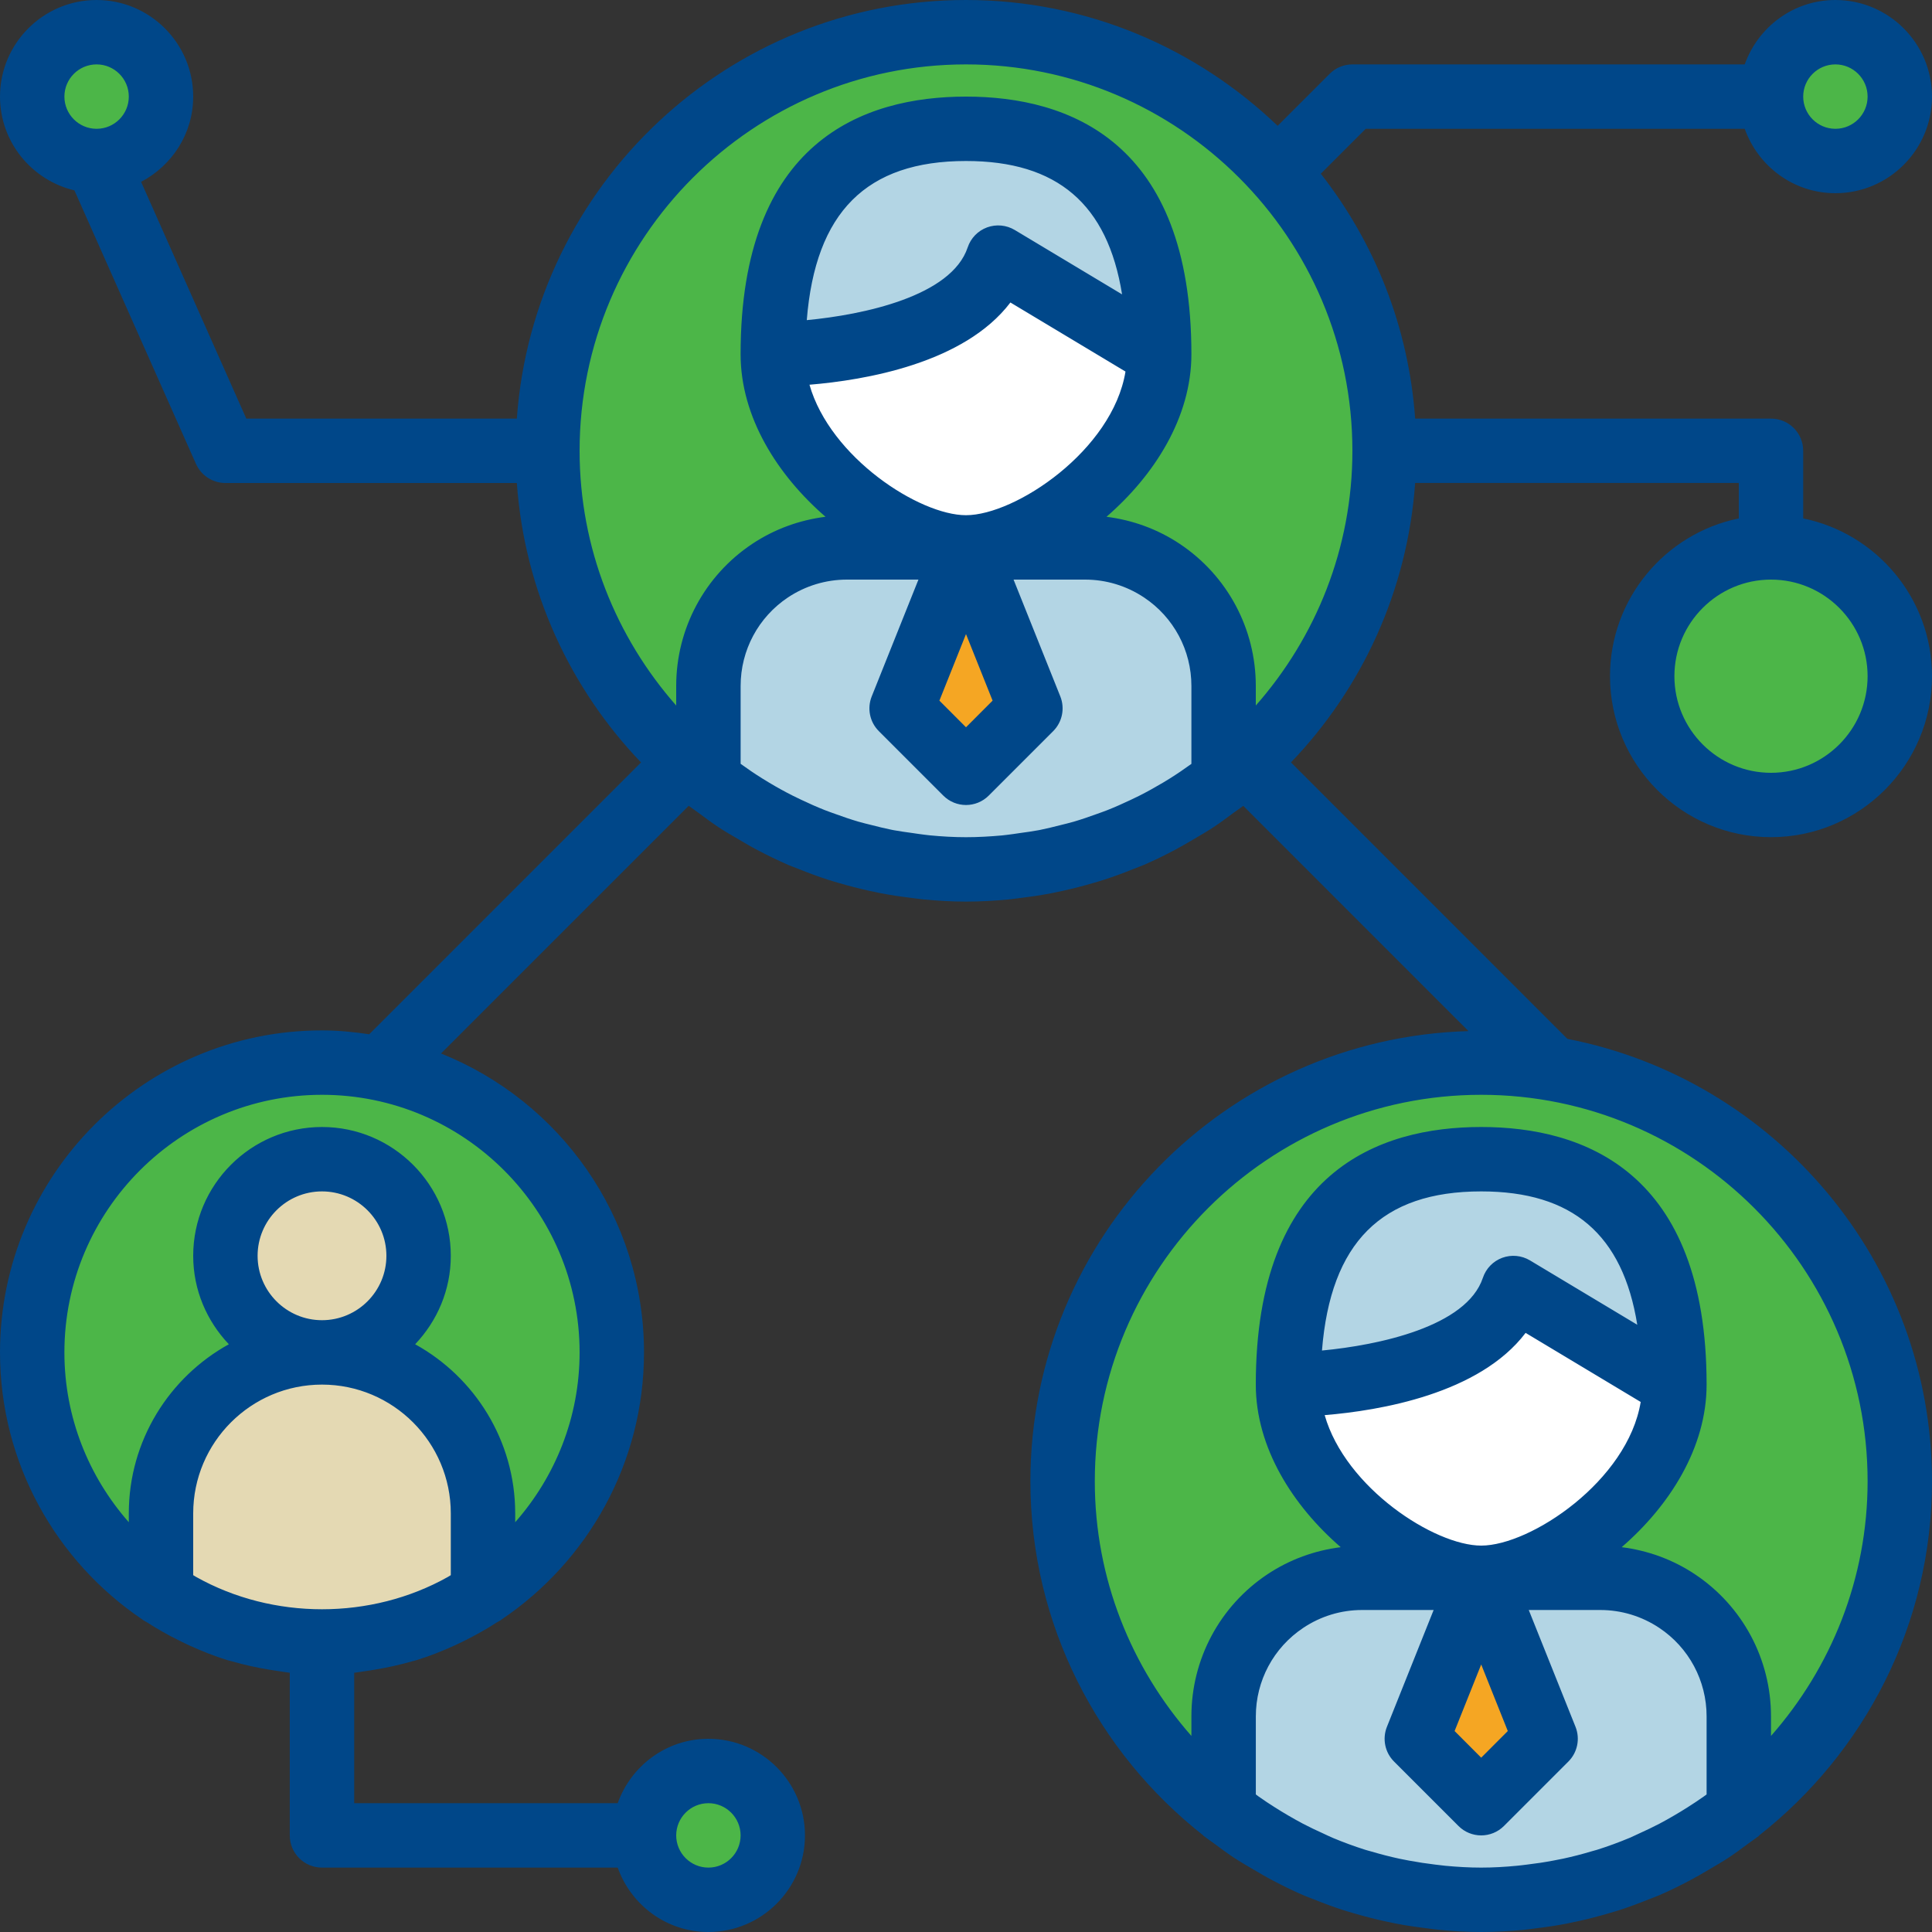 <svg xmlns="http://www.w3.org/2000/svg" width="60" height="60" viewBox="0 0 60 60">
  <rect x="0" y="0" width="60" height="60" fill="#333333" stroke="none"/>
  <g fill="none">
    <g transform="translate(16.552 1.034)">
      <path fill="#D45B5B" d="M8.156 25.264C8.249 25.344 8.344 25.415 8.437 25.491 8.42 25.477 8.404 25.461 8.387 25.447 8.311 25.386 8.232 25.331 8.156 25.264zM5.268 23.634C5.239 23.611 5.209 23.59 5.182 23.567 5.212 23.59 5.239 23.613 5.268 23.634zM6.355 24.364C6.274 24.314 6.193 24.266 6.114 24.215 6.193 24.266 6.274 24.314 6.355 24.364zM19.883 24.215C19.802 24.266 19.721 24.314 19.642 24.364 19.721 24.314 19.802 24.266 19.883 24.215zM20.727 23.568C20.698 23.591 20.671 23.612 20.642 23.635 20.671 23.612 20.698 23.589 20.727 23.568zM7.384 25.008C7.291 24.933 7.197 24.859 7.103 24.782 7.197 24.862 7.292 24.933 7.384 25.008zM18.833 24.782C18.741 24.862 18.646 24.933 18.552 25.008 18.646 24.933 18.741 24.862 18.833 24.782zM14.106 26.153C14.178 26.147 14.252 26.142 14.324 26.133 14.288 26.137 14.25 26.135 14.214 26.14 14.178 26.142 14.142 26.151 14.106 26.153zM16.364 25.803C16.457 25.755 16.552 25.709 16.645 25.656 16.587 25.688 16.526 25.711 16.468 25.743 16.433 25.762 16.399 25.784 16.364 25.803zM17.441 25.491C17.535 25.415 17.63 25.344 17.722 25.264 17.646 25.331 17.567 25.386 17.49 25.447 17.475 25.463 17.458 25.479 17.441 25.491zM15.251 26.023C15.345 25.998 15.438 25.977 15.532 25.949 15.481 25.963 15.428 25.97 15.378 25.984 15.335 25.995 15.294 26.011 15.251 26.023zM11.66 26.133C11.732 26.14 11.806 26.147 11.878 26.153 11.842 26.151 11.806 26.142 11.77 26.14 11.734 26.135 11.696 26.137 11.66 26.133zM9.268 25.656C9.361 25.709 9.455 25.755 9.549 25.803 9.514 25.784 9.48 25.762 9.444 25.743 9.385 25.711 9.326 25.691 9.268 25.656zM10.436 25.949C10.529 25.977 10.623 25.998 10.717 26.023 10.674 26.011 10.633 25.995 10.59 25.984 10.539 25.97 10.487 25.963 10.436 25.949zM14.589 26.201C14.811 26.135 15.033 26.073 15.251 25.982 15.08 26.055 14.904 26.096 14.729 26.153 14.683 26.167 14.637 26.188 14.589 26.201zM9.413 25.695C9.442 25.713 9.469 25.736 9.498 25.754 9.581 25.807 9.666 25.843 9.75 25.894 9.638 25.827 9.524 25.768 9.413 25.695zM14.73 26.175C14.905 26.118 15.08 26.077 15.252 26.003 15.279 25.992 15.304 25.976 15.331 25.965 15.132 26.049 14.93 26.111 14.73 26.175z"/>
      <path fill="#D45B5B" d="M10.611 25.982C10.829 26.073 11.051 26.137 11.273 26.201 11.226 26.188 11.179 26.167 11.133 26.151 10.959 26.096 10.782 26.053 10.611 25.982zM16.112 25.894C16.196 25.846 16.281 25.807 16.364 25.754 16.393 25.736 16.42 25.713 16.449 25.695 16.338 25.768 16.224 25.827 16.112 25.894zM12.931 26.278C13.328 26.278 13.719 26.23 14.106 26.15 14.122 26.147 14.138 26.138 14.154 26.136 13.751 26.223 13.344 26.278 12.931 26.278zM15.868 26.005C16.034 25.915 16.2 25.826 16.364 25.721 16.281 25.773 16.196 25.81 16.112 25.86 16.031 25.908 15.951 25.961 15.868 26.005zM9.498 25.721C9.661 25.826 9.828 25.915 9.994 26.005 9.912 25.961 9.832 25.908 9.75 25.86 9.666 25.812 9.581 25.773 9.498 25.721zM17.377 25.439C17.425 25.42 17.474 25.407 17.521 25.388 17.557 25.375 17.591 25.359 17.627 25.345 17.544 25.379 17.461 25.409 17.377 25.439zM7.804 25.176C7.708 25.117 7.617 25.046 7.523 24.986 7.617 25.048 7.708 25.117 7.804 25.176zM17.052 25.65C17.183 25.559 17.313 25.463 17.441 25.364 17.42 25.38 17.398 25.392 17.377 25.408 17.269 25.489 17.161 25.576 17.052 25.65zM11.756 26.15C12.143 26.23 12.534 26.278 12.931 26.278 12.518 26.278 12.111 26.223 11.709 26.136 11.724 26.138 11.74 26.147 11.756 26.15zM18.449 24.986C18.355 25.048 18.262 25.117 18.168 25.176 18.262 25.117 18.353 25.048 18.449 24.986zM10.532 25.965C10.559 25.976 10.585 25.992 10.611 26.003 10.782 26.077 10.959 26.118 11.133 26.175 10.932 26.111 10.73 26.049 10.532 25.965zM8.421 25.364C8.55 25.463 8.68 25.559 8.81 25.65 8.701 25.576 8.593 25.489 8.485 25.408 8.464 25.394 8.442 25.38 8.421 25.364z"/>
      <path fill="#D45B5B" d="M14.106 26.142C13.719 26.222 13.328 26.27 12.931 26.27 13.328 26.27 13.719 26.222 14.106 26.142zM8.374 25.346C8.41 25.36 8.444 25.376 8.48 25.389 8.527 25.408 8.577 25.421 8.624 25.44 8.541 25.408 8.458 25.378 8.374 25.346zM12.931 26.27C12.534 26.27 12.143 26.222 11.756 26.142 12.143 26.222 12.534 26.27 12.931 26.27zM7.99 25.19C8.046 25.232 8.099 25.284 8.156 25.327 8.227 25.381 8.302 25.426 8.374 25.476 8.245 25.385 8.118 25.288 7.99 25.19zM17.488 25.477C17.56 25.427 17.634 25.38 17.707 25.328 17.762 25.285 17.816 25.233 17.872 25.191 17.744 25.287 17.617 25.384 17.488 25.477zM17.707 25.356C17.862 25.264 18.016 25.171 18.167 25.07 18.071 25.134 17.969 25.185 17.871 25.246 17.816 25.282 17.762 25.323 17.707 25.356zM11.374 26.092C11.47 26.119 11.563 26.162 11.66 26.185 11.676 26.19 11.693 26.188 11.709 26.192 11.596 26.167 11.486 26.124 11.374 26.092zM7.695 25.07C7.847 25.171 8.001 25.264 8.156 25.356 8.1 25.322 8.046 25.28 7.99 25.246 7.893 25.185 7.791 25.135 7.695 25.07zM4.973 23.41L4.973 23.395C4.748 23.216 4.522 23.036 4.308 22.842 4.589 23.097 4.88 23.339 5.181 23.568 5.161 23.553 5.145 23.536 5.125 23.521 5.076 23.483 5.022 23.449 4.973 23.41zM16.594 25.793C16.749 25.704 16.9 25.606 17.052 25.507 16.972 25.559 16.89 25.602 16.809 25.652 16.737 25.697 16.667 25.753 16.594 25.793zM8.81 25.507C8.962 25.606 9.113 25.706 9.268 25.793 9.195 25.751 9.125 25.697 9.054 25.652 8.972 25.602 8.89 25.559 8.81 25.507z"/>
      <path fill="#4CB648" d="M12.931,0 C5.789,0 0,5.864 0,13.099 C0,16.972 1.67,20.443 4.308,22.842 C4.522,23.036 4.748,23.216 4.973,23.395 L4.973,20.458 C4.973,19.008 5.689,17.655 6.879,16.851 C7.583,16.375 8.408,16.122 9.254,16.122 L12.931,16.122 C10.821,16.122 6.963,13.416 6.963,10.076 C6.963,6.737 7.958,3.023 12.931,3.023 C17.905,3.023 18.899,6.737 18.899,10.076 C18.899,13.416 15.041,16.122 12.931,16.122 L16.608,16.122 C17.453,16.122 18.28,16.375 18.983,16.851 C20.173,17.655 20.889,19.008 20.889,20.458 L20.889,23.395 C21.114,23.216 21.34,23.036 21.554,22.842 C24.192,20.443 25.862,16.972 25.862,13.099 C25.862,9.739 24.602,6.684 22.549,4.364 C20.18,1.692 16.755,0 12.931,0 Z"/>
      <path fill="#D45B5B" d="M20.889 23.394L20.889 23.409C20.84 23.449 20.786 23.482 20.736 23.52 20.717 23.535 20.7 23.552 20.68 23.567 20.982 23.338 21.273 23.096 21.553 22.841 21.34 23.035 21.114 23.215 20.889 23.394zM20.463 23.806C20.523 23.746 20.588 23.693 20.647 23.629 20.66 23.615 20.673 23.602 20.686 23.588 20.706 23.566 20.724 23.542 20.744 23.52 20.652 23.619 20.557 23.711 20.463 23.806zM19.835 24.155C19.805 24.174 19.779 24.196 19.749 24.215 20.056 24.022 20.352 23.815 20.642 23.598 20.584 23.641 20.522 23.678 20.463 23.722 20.257 23.871 20.05 24.017 19.835 24.155zM16.449 25.837C16.497 25.805 16.547 25.784 16.594 25.75 16.667 25.699 16.737 25.635 16.808 25.583 16.69 25.67 16.571 25.757 16.449 25.837zM18.34 25.118C18.435 25.043 18.528 24.96 18.621 24.882 18.591 24.908 18.558 24.93 18.528 24.956 18.464 25.006 18.403 25.065 18.34 25.118z"/>
      <path fill="#D45B5B" d="M18.481 24.998C18.504 24.982 18.529 24.97 18.552 24.952 18.621 24.905 18.689 24.859 18.758 24.811 18.8 24.781 18.839 24.744 18.88 24.712 18.749 24.811 18.616 24.907 18.481 24.998zM19.487 24.441C19.538 24.401 19.592 24.365 19.641 24.324 19.677 24.294 19.713 24.266 19.748 24.236 19.778 24.21 19.805 24.181 19.834 24.155 19.721 24.253 19.604 24.347 19.487 24.441z"/>
      <path fill="#D45B5B" d="M18.88 24.712C18.839 24.734 18.8 24.759 18.758 24.782 19.06 24.626 19.354 24.458 19.641 24.281 19.592 24.312 19.538 24.338 19.487 24.368 19.288 24.487 19.086 24.603 18.88 24.712zM15.426 26.081C15.575 26.015 15.721 25.926 15.868 25.846 15.81 25.878 15.75 25.905 15.691 25.935 15.602 25.978 15.515 26.04 15.426 26.081zM14.202 26.202C14.333 26.172 14.46 26.117 14.589 26.078 14.555 26.088 14.522 26.099 14.488 26.108 14.392 26.136 14.299 26.181 14.202 26.202zM9.053 25.583C9.125 25.635 9.194 25.702 9.267 25.75 9.314 25.782 9.364 25.805 9.412 25.837 9.291 25.757 9.172 25.67 9.053 25.583zM14.154 26.192C14.169 26.188 14.186 26.19 14.202 26.185 14.299 26.162 14.391 26.119 14.488 26.092 14.376 26.124 14.266 26.167 14.154 26.192zM7.309 24.881C7.402 24.959 7.496 25.042 7.59 25.117 7.527 25.067 7.465 25.007 7.402 24.955 7.372 24.929 7.341 24.909 7.309 24.881zM9.994 25.846C10.141 25.926 10.287 26.013 10.436 26.081 10.347 26.04 10.26 25.981 10.171 25.935 10.112 25.905 10.052 25.878 9.994 25.846zM6.982 24.712C7.024 24.744 7.062 24.779 7.104 24.811 7.172 24.861 7.241 24.905 7.31 24.952 7.333 24.968 7.358 24.982 7.381 24.998 7.246 24.907 7.113 24.811 6.982 24.712z"/>
      <path fill="#D45B5B" d="M6.375 24.368C6.324 24.338 6.271 24.312 6.221 24.281 6.508 24.458 6.802 24.626 7.104 24.782 7.062 24.76 7.024 24.734 6.982 24.712 6.776 24.603 6.574 24.487 6.375 24.368zM11.273 26.078C11.402 26.117 11.53 26.172 11.66 26.202 11.563 26.179 11.471 26.136 11.374 26.108 11.341 26.099 11.307 26.09 11.273 26.078zM10.171 25.885C10.26 25.931 10.347 25.99 10.436 26.031 10.468 26.045 10.501 26.052 10.532 26.066 10.41 26.013 10.291 25.944 10.171 25.885zM5.399 23.721C5.341 23.678 5.278 23.641 5.22 23.597 5.51 23.815 5.806 24.021 6.113 24.214 6.084 24.195 6.056 24.173 6.027 24.154 5.812 24.017 5.605 23.871 5.399 23.721zM5.126 23.521C5.146 23.543 5.163 23.567 5.184 23.589 5.197 23.603 5.209 23.616 5.223 23.63 5.282 23.692 5.346 23.745 5.407 23.807 5.313 23.711 5.218 23.619 5.126 23.521zM15.33 26.066C15.362 26.052 15.395 26.047 15.426 26.031 15.515 25.99 15.602 25.931 15.691 25.885 15.571 25.944 15.452 26.013 15.33 26.066z"/>
      <path fill="#D45B5B" d="M6.027 24.155C6.057 24.181 6.084 24.21 6.113 24.236 6.149 24.266 6.185 24.294 6.22 24.324 6.27 24.365 6.323 24.401 6.374 24.441 6.258 24.347 6.141 24.253 6.027 24.155zM21.018 23.429L21.018 23.395C20.922 23.488 20.834 23.59 20.736 23.681 20.828 23.593 20.927 23.515 21.018 23.429zM11.132 26.057C11.186 26.073 11.24 26.092 11.295 26.108 11.334 26.117 11.373 26.128 11.413 26.137 11.319 26.114 11.226 26.082 11.132 26.057zM9.75 25.782C9.832 25.83 9.911 25.883 9.994 25.926 10.052 25.958 10.112 25.986 10.171 26.016 10.03 25.945 9.889 25.865 9.75 25.782zM20.463 23.721C20.258 23.871 20.049 24.017 19.835 24.155 20.05 24.017 20.257 23.871 20.463 23.721zM8.485 25.386C8.593 25.445 8.701 25.508 8.81 25.562 8.89 25.602 8.972 25.634 9.053 25.672 8.862 25.583 8.672 25.489 8.485 25.386zM14.488 26.136C14.527 26.127 14.566 26.116 14.606 26.107 14.66 26.093 14.714 26.072 14.769 26.056 14.675 26.084 14.583 26.116 14.488 26.136zM6.375 24.368C6.574 24.488 6.776 24.603 6.982 24.712 6.776 24.603 6.574 24.488 6.375 24.368zM15.691 26.016C15.75 25.986 15.81 25.958 15.868 25.926 15.95 25.883 16.031 25.83 16.112 25.782 15.973 25.865 15.833 25.945 15.691 26.016zM19.487 24.368C19.288 24.488 19.086 24.603 18.88 24.712 19.086 24.603 19.288 24.487 19.487 24.368z"/>
    </g>
    <path fill="#B3D5E4" d="M31.001,26.787 C31.081,26.777 31.158,26.763 31.237,26.751 C31.433,26.722 31.629,26.694 31.822,26.656 C31.94,26.632 32.056,26.602 32.174,26.574 C32.311,26.542 32.448,26.506 32.584,26.468 C32.694,26.438 32.804,26.41 32.913,26.378 C33.031,26.342 33.147,26.303 33.264,26.263 C33.45,26.2 33.635,26.134 33.818,26.062 C33.854,26.047 33.889,26.034 33.925,26.019 C34.051,25.969 34.176,25.915 34.299,25.86 C34.5,25.771 34.698,25.677 34.894,25.577 C35.025,25.509 35.155,25.441 35.283,25.37 C35.484,25.258 35.681,25.139 35.875,25.017 C35.988,24.944 36.103,24.873 36.214,24.798 C36.423,24.656 36.626,24.506 36.826,24.352 C36.915,24.283 37.006,24.217 37.093,24.147 C37.144,24.106 37.191,24.059 37.241,24.017 L37.241,21.001 C37.241,19.512 36.544,18.123 35.383,17.298 C34.698,16.811 33.893,16.552 33.069,16.552 L29.483,16.552 L31.423,21.724 L29.483,23.793 L27.543,21.724 L29.483,16.552 L25.898,16.552 C25.074,16.552 24.268,16.811 23.582,17.3 C22.421,18.125 21.724,19.514 21.724,21.003 L21.724,24.019 C21.775,24.061 21.821,24.108 21.873,24.149 C21.96,24.219 22.05,24.286 22.139,24.354 C22.339,24.508 22.543,24.658 22.751,24.8 C22.863,24.875 22.977,24.947 23.091,25.019 C23.285,25.142 23.482,25.26 23.682,25.372 C23.81,25.443 23.94,25.511 24.071,25.579 C24.267,25.679 24.465,25.773 24.667,25.862 C24.791,25.917 24.915,25.971 25.04,26.021 C25.076,26.036 25.112,26.049 25.148,26.064 C25.33,26.136 25.515,26.202 25.702,26.266 C25.818,26.305 25.934,26.344 26.053,26.38 C26.161,26.413 26.272,26.44 26.382,26.47 C26.517,26.508 26.654,26.543 26.792,26.576 C26.909,26.604 27.026,26.634 27.144,26.658 C27.337,26.696 27.533,26.724 27.729,26.753 C27.807,26.764 27.886,26.779 27.964,26.789 C28.073,26.803 28.181,26.823 28.29,26.833 C28.684,26.872 29.081,26.897 29.483,26.897 C29.886,26.897 30.282,26.872 30.675,26.832 C30.785,26.821 30.892,26.801 31.001,26.787 Z"/>
    <g fill="#D45B5B" transform="translate(21.724 24.828)">
      <path d="M2.389 1.673C2.436 1.699 2.481 1.728 2.53 1.753 2.587 1.784 2.643 1.818 2.701 1.848 2.796 1.897 2.897 1.936 2.995 1.983 2.789 1.886 2.587 1.783 2.389 1.673zM.422.435C.627.591.832.742 1.045.885.833.742.626.591.422.435zM12.799 1.984C12.897 1.937 12.996 1.898 13.093 1.849 13.151 1.819 13.206 1.784 13.264 1.754 13.311 1.729 13.357 1.7 13.405 1.674 13.205 1.783 13.003 1.886 12.799 1.984zM11.745 2.473C11.825 2.432 11.907 2.397 11.985 2.354 12.094 2.295 12.201 2.227 12.308 2.163 12.123 2.274 11.934 2.376 11.745 2.473zM.28.407C.183.308.095.197 0 .096L0 .133C.09.229.189.313.28.407z"/>
    </g>
    <path fill="#FFF" d="M35.172,11.379 L30.431,8.276 C29.483,11.379 23.793,11.379 23.793,11.379 C23.793,14.808 27.471,17.586 29.483,17.586 C31.494,17.586 35.172,14.808 35.172,11.379 Z"/>
    <path fill="#B3D5E4" d="M30.431,8.276 L35.172,11.379 C35.172,7.951 34.224,4.138 29.483,4.138 C24.741,4.138 23.793,7.951 23.793,11.379 C23.793,11.379 29.483,11.379 30.431,8.276 Z"/>
    <g transform="translate(27.931 16.552)">
      <polygon fill="#F5A623" points="2.002 6.954 4.004 4.967 2.002 0 0 4.967"/>
      <path fill="#D45B5B" d="M20.435 41.494C20.189 41.598 19.94 41.679 19.689 41.751 19.939 41.677 20.188 41.598 20.435 41.494zM12.859 40.717C12.763 40.658 12.672 40.588 12.577 40.529 12.672 40.59 12.763 40.658 12.859 40.717zM16.351 41.751C16.101 41.678 15.852 41.597 15.605 41.493 15.852 41.599 16.101 41.678 16.351 41.751zM19.25 41.663C18.845 41.748 18.435 41.803 18.02 41.803 18.435 41.803 18.845 41.748 19.25 41.663zM21.561 41.227C21.368 41.329 21.174 41.423 20.976 41.51 21.174 41.423 21.368 41.331 21.561 41.227zM18.02 41.803C17.605 41.803 17.195 41.748 16.79 41.663 17.195 41.748 17.605 41.803 18.02 41.803zM22.606 40.884C22.46 40.981 22.316 41.08 22.168 41.166 22.316 41.078 22.461 40.981 22.606 40.884zM13.872 41.166C13.724 41.078 13.579 40.979 13.434 40.884 13.579 40.981 13.724 41.078 13.872 41.166zM15.064 41.51C14.868 41.423 14.672 41.329 14.479 41.227 14.672 41.331 14.867 41.423 15.064 41.51zM23.573 40.529C23.478 40.59 23.385 40.658 23.291 40.717 23.385 40.658 23.477 40.59 23.573 40.529zM16.79 41.735C16.641 41.703 16.497 41.649 16.351 41.606 16.497 41.649 16.641 41.703 16.79 41.735zM19.689 41.606C19.543 41.649 19.398 41.703 19.25 41.735 19.399 41.703 19.543 41.649 19.689 41.606zM23.29 40.611C23.067 40.715 22.836 40.803 22.606 40.894 22.836 40.804 23.067 40.714 23.29 40.611zM22.168 41.043C21.968 41.146 21.765 41.237 21.561 41.325 21.765 41.237 21.967 41.144 22.168 41.043zM20.976 41.376C20.796 41.471 20.617 41.564 20.434 41.641 20.617 41.564 20.797 41.471 20.976 41.376zM14.479 41.325C14.275 41.237 14.073 41.146 13.872 41.043 14.073 41.144 14.275 41.237 14.479 41.325zM15.605 41.642C15.423 41.565 15.243 41.472 15.063 41.377 15.243 41.47 15.423 41.563 15.605 41.642zM13.434 40.894C13.204 40.804 12.973 40.715 12.75 40.611 12.973 40.714 13.204 40.804 13.434 40.894z"/>
      <path fill="#4CB648" d="M18.02,15.895 C10.832,15.895 5.006,21.677 5.006,28.809 C5.006,34.011 8.111,38.483 12.576,40.529 C11.66,40.107 10.798,39.587 10.011,38.975 L10.011,36.065 C10.011,34.635 10.731,33.301 11.929,32.508 C12.637,32.039 13.468,31.79 14.319,31.79 L18.02,31.79 C15.897,31.79 12.013,29.121 12.013,25.829 C12.013,22.537 13.014,18.875 18.02,18.875 C23.026,18.875 24.027,22.537 24.027,25.829 C24.027,29.121 20.143,31.79 18.02,31.79 L21.721,31.79 C22.571,31.79 23.403,32.039 24.111,32.508 C25.309,33.301 26.029,34.635 26.029,36.065 L26.029,38.975 C25.242,39.587 24.38,40.107 23.464,40.529 C27.929,38.483 31.034,34.011 31.034,28.809 C31.034,21.677 25.208,15.895 18.02,15.895 Z"/>
    </g>
    <g fill="#B3D5E4" transform="translate(38.276 36.207)">
      <path d="M15.517 17.121C15.517 15.698 14.82 14.369 13.659 13.579 12.973 13.112 12.168 12.864 11.344 12.864L7.759 12.864 9.698 17.811 7.759 19.79 5.819 17.811 7.759 12.864 4.173 12.864C3.35 12.864 2.544 13.112 1.858 13.579.697 14.369 0 15.698 0 17.121L0 20.021C.762 20.63 1.597 21.148 2.485 21.568 2.541 21.595 2.596 21.625 2.652 21.65 2.869 21.749 3.092 21.834 3.315 21.921 3.456 21.976 3.596 22.031 3.74 22.08 3.933 22.147 4.13 22.206 4.327 22.264 4.515 22.317 4.703 22.367 4.894 22.412 5.068 22.454 5.242 22.494 5.419 22.528 5.657 22.574 5.898 22.609 6.142 22.641 6.284 22.66 6.424 22.683 6.567 22.697 6.959 22.735 7.356 22.759 7.759 22.759 8.161 22.759 8.558 22.735 8.951 22.697 9.094 22.683 9.234 22.66 9.375 22.641 9.618 22.609 9.859 22.574 10.098 22.528 10.274 22.494 10.449 22.454 10.623 22.412 10.814 22.367 11.003 22.317 11.19 22.264 11.388 22.206 11.584 22.147 11.778 22.08 11.921 22.03 12.062 21.975 12.202 21.921 12.425 21.835 12.648 21.749 12.865 21.65 12.922 21.625 12.976 21.594 13.033 21.568 13.92 21.148 14.755 20.63 15.517 20.021L15.517 17.121zM8.728 3.958L13.578 6.927C13.578 3.647 12.608 0 7.759 0 2.909 0 1.94 3.647 1.94 6.927 1.94 6.927 7.759 6.927 8.728 3.958z"/>
    </g>
    <path fill="#FFF" d="M51.724,43.448 L46.983,40.345 C46.034,43.448 40.345,43.448 40.345,43.448 C40.345,46.877 44.023,49.655 46.034,49.655 C48.046,49.655 51.724,46.877 51.724,43.448 Z"/>
    <g transform="translate(1.034 33.103)">
      <polygon fill="#F5A623" points="44.571 22.759 46.552 20.78 44.571 15.832 42.59 20.78"/>
      <path fill="#D45B5B" d="M12.641,16.988 C12.288,17.151 11.924,17.3 11.548,17.415 C11.924,17.299 12.287,17.151 12.641,16.988 Z"/>
      <path fill="#4CB648" d="M3.962,13.853 C3.962,11.121 6.179,8.906 8.914,8.906 C7.273,8.906 5.943,7.577 5.943,5.937 C5.943,4.297 7.273,2.969 8.914,2.969 C10.555,2.969 11.886,4.297 11.886,5.937 C11.886,7.577 10.555,8.906 8.914,8.906 C11.649,8.906 13.866,11.121 13.866,13.853 L13.866,16.309 C13.549,16.522 13.212,16.707 12.867,16.879 C15.804,15.422 17.828,12.403 17.828,8.906 C17.828,3.987 13.838,0 8.914,0 C3.991,0 0,3.987 0,8.906 C0,12.403 2.025,15.422 4.961,16.879 C4.617,16.708 4.28,16.522 3.962,16.309 L3.962,13.853 Z"/>
      <path fill="#D45B5B" d="M6.281 17.415C5.903 17.299 5.541 17.151 5.187 16.988 5.542 17.151 5.904 17.299 6.281 17.415zM11.542 17.416C11.174 17.538 10.793 17.623 10.408 17.694 10.794 17.624 11.174 17.538 11.542 17.416zM8.914 17.924C9.323 17.924 9.723 17.84 10.119 17.72 9.723 17.84 9.323 17.924 8.914 17.924zM8.914 17.924C8.505 17.924 8.105 17.84 7.71 17.72 8.105 17.84 8.505 17.924 8.914 17.924zM7.421 17.694C7.034 17.624 6.654 17.538 6.286 17.416 6.654 17.538 7.034 17.624 7.421 17.694z"/>
    </g>
    <circle cx="10.345" cy="39.31" r="3.103" fill="#E4D9B3"/>
    <g fill="#D45B5B" transform="translate(6.207 49.655)">
      <path d="M6.436.828C6.431.83 6.427.83 6.425.83 6.427.83 6.431.83 6.436.828zM5.318 1.192C5.224 1.236 5.131 1.277 5.036 1.316 5.131 1.277 5.224 1.236 5.318 1.192zM7.771.08C7.679.185 7.588.284 7.495.383 7.588.284 7.679.182 7.771.08zM2.688 1.314C2.593 1.279 2.5 1.237 2.406 1.19 2.5 1.237 2.593 1.279 2.688 1.314zM.285.383C.191.287.099.185.009.08.101.182.191.284.285.383zM1.307.83C1.302.828 1.298.828 1.296.828 1.298.83 1.302.83 1.307.83z"/>
    </g>
    <path fill="#E4D9B3" d="M11.906,50.549 C12.309,50.481 12.707,50.396 13.09,50.277 C13.092,50.276 13.094,50.276 13.096,50.276 C13.49,50.154 13.868,50 14.238,49.829 C14.317,49.793 14.396,49.754 14.473,49.715 C14.833,49.536 15.185,49.342 15.517,49.119 L15.517,46.552 C15.517,43.696 13.201,41.379 10.345,41.379 C7.489,41.379 5.172,43.696 5.172,46.552 L5.172,49.119 C5.504,49.342 5.856,49.535 6.216,49.715 C6.295,49.754 6.372,49.792 6.452,49.829 C6.821,50 7.201,50.155 7.594,50.276 C7.596,50.277 7.598,50.277 7.599,50.277 C7.983,50.396 8.381,50.48 8.784,50.549 C8.884,50.566 8.984,50.581 9.086,50.596 C9.501,50.65 9.919,50.69 10.346,50.69 C10.773,50.69 11.191,50.65 11.604,50.594 C11.705,50.581 11.806,50.566 11.906,50.549 Z"/>
    <g fill="#4CB648" transform="translate(1.034 1.034)">
      <circle cx="20.975" cy="55.933" r="1.998"/>
      <circle cx="1.998" cy="1.998" r="1.998"/>
      <circle cx="53.936" cy="19.976" r="3.995"/>
      <circle cx="55.933" cy="1.998" r="1.998"/>
    </g>
    <path fill="#004789" d="M54.184,4 C54.598,5.161 55.698,6 57,6 C58.654,6 60,4.654 60,3 C60,1.346 58.654,0 57,0 C55.698,0 54.598,0.839 54.184,2 L42,2 C41.734,2 41.48,2.105 41.293,2.293 L39.678,3.908 C37.161,1.494 33.755,0 30,0 C22.618,0 16.567,5.747 16.051,13 L7.649,13 L4.382,5.647 C5.339,5.145 6,4.153 6,3 C6,1.346 4.654,0 3,0 C1.346,0 0,1.346 0,3 C0,4.416 0.989,5.599 2.311,5.912 L6.086,14.406 C6.247,14.767 6.604,15 7,15 L16.051,15 C16.29,18.357 17.711,21.387 19.908,23.678 L11.466,32.12 C10.986,32.049 10.499,32 10,32 C4.486,32 0,36.486 0,42 C0,45.451 1.757,48.498 4.423,50.296 C4.43,50.301 4.436,50.308 4.443,50.313 C4.483,50.34 4.528,50.358 4.569,50.385 C4.886,50.591 5.217,50.776 5.557,50.945 C5.664,50.998 5.77,51.051 5.879,51.1 C6.263,51.275 6.656,51.432 7.064,51.558 C7.113,51.573 7.164,51.582 7.214,51.597 C7.583,51.704 7.962,51.787 8.347,51.851 C8.46,51.87 8.572,51.888 8.685,51.903 C8.79,51.917 8.893,51.938 8.999,51.949 L8.999,57 C8.999,57.552 9.446,58 9.999,58 L19.183,58 C19.597,59.161 20.697,60 21.999,60 C23.653,60 24.999,58.654 24.999,57 C24.999,55.346 23.653,54 21.999,54 C20.697,54 19.597,54.839 19.183,56 L11,56 L11,51.949 C11.106,51.938 11.209,51.917 11.314,51.903 C11.428,51.888 11.54,51.87 11.652,51.851 C12.037,51.786 12.416,51.704 12.785,51.597 C12.835,51.583 12.885,51.574 12.935,51.558 C13.343,51.432 13.736,51.275 14.121,51.1 C14.229,51.051 14.336,50.998 14.443,50.945 C14.783,50.775 15.114,50.59 15.431,50.384 C15.472,50.358 15.517,50.34 15.557,50.312 C15.564,50.307 15.57,50.3 15.577,50.295 C18.243,48.498 20,45.451 20,42 C20,37.793 17.385,34.191 13.697,32.717 L21.389,25.025 C21.488,25.102 21.592,25.169 21.692,25.243 C21.894,25.392 22.093,25.544 22.303,25.682 C22.509,25.819 22.722,25.94 22.934,26.065 C23.129,26.18 23.324,26.295 23.525,26.4 C23.839,26.565 24.156,26.721 24.48,26.861 C24.588,26.908 24.699,26.946 24.809,26.99 C25.102,27.108 25.398,27.219 25.699,27.316 C25.822,27.356 25.947,27.391 26.072,27.428 C26.367,27.514 26.664,27.591 26.965,27.658 C27.098,27.688 27.231,27.716 27.365,27.742 C27.674,27.801 27.986,27.847 28.301,27.885 C28.427,27.9 28.551,27.92 28.677,27.932 C29.114,27.974 29.555,28 30,28 C30.445,28 30.886,27.974 31.324,27.933 C31.451,27.921 31.574,27.902 31.7,27.886 C32.014,27.848 32.327,27.802 32.636,27.743 C32.77,27.717 32.903,27.689 33.035,27.659 C33.336,27.592 33.633,27.515 33.928,27.429 C34.053,27.392 34.178,27.357 34.301,27.317 C34.602,27.219 34.898,27.109 35.191,26.991 C35.3,26.947 35.412,26.908 35.52,26.862 C35.845,26.722 36.163,26.566 36.477,26.4 C36.676,26.295 36.869,26.182 37.062,26.068 C37.275,25.942 37.489,25.82 37.696,25.683 C37.906,25.544 38.105,25.393 38.307,25.244 C38.407,25.17 38.512,25.103 38.61,25.026 L45.605,32.022 C38.069,32.231 32,38.413 32,46 C32,50.461 34.105,54.433 37.366,56.998 C37.374,57.004 37.376,57.014 37.384,57.02 C37.485,57.099 37.591,57.166 37.693,57.242 C37.895,57.391 38.094,57.543 38.304,57.681 C38.51,57.818 38.723,57.939 38.935,58.064 C39.13,58.179 39.325,58.294 39.526,58.399 C39.84,58.564 40.157,58.72 40.481,58.86 C40.589,58.907 40.7,58.945 40.81,58.989 C41.103,59.107 41.399,59.218 41.7,59.315 C41.823,59.355 41.948,59.39 42.073,59.427 C42.368,59.513 42.665,59.59 42.966,59.657 C43.099,59.687 43.232,59.715 43.366,59.741 C43.675,59.8 43.987,59.846 44.302,59.884 C44.428,59.899 44.552,59.919 44.678,59.931 C45.114,59.974 45.555,60 46,60 C46.445,60 46.886,59.974 47.324,59.933 C47.451,59.921 47.574,59.902 47.7,59.886 C48.014,59.848 48.327,59.802 48.636,59.743 C48.77,59.717 48.903,59.689 49.035,59.659 C49.336,59.592 49.633,59.515 49.928,59.429 C50.053,59.392 50.178,59.357 50.301,59.317 C50.602,59.219 50.898,59.109 51.191,58.991 C51.3,58.947 51.412,58.908 51.52,58.862 C51.845,58.722 52.163,58.566 52.477,58.4 C52.676,58.295 52.869,58.182 53.062,58.068 C53.275,57.942 53.489,57.82 53.696,57.683 C53.906,57.544 54.105,57.393 54.307,57.244 C54.409,57.168 54.515,57.101 54.616,57.022 C54.624,57.016 54.627,57.006 54.634,57 C57.895,54.433 60,50.461 60,46 C60,39.196 55.12,33.517 48.677,32.263 L40.092,23.677 C42.289,21.387 43.71,18.356 43.949,14.999 L54,14.999 L54,16.1 C51.721,16.565 50,18.584 50,20.999 C50,23.756 52.243,25.999 55,25.999 C57.757,25.999 60,23.756 60,20.999 C60,18.585 58.279,16.565 56,16.1 L56,14 C56,13.448 55.553,13 55,13 L43.949,13 C43.746,10.143 42.686,7.524 41.019,5.395 L42.414,4 L54.184,4 Z M57,2 C57.552,2 58,2.449 58,3 C58,3.551 57.552,4 57,4 C56.448,4 56,3.551 56,3 C56,2.449 56.448,2 57,2 Z M3,2 C3.552,2 4,2.449 4,3 C4,3.551 3.552,4 3,4 C2.448,4 2,3.551 2,3 C2,2.449 2.448,2 3,2 Z M22,56 C22.552,56 23,56.449 23,57 C23,57.551 22.552,58 22,58 C21.448,58 21,57.551 21,57 C21,56.449 21.448,56 22,56 Z M8,39 C8,37.897 8.897,37 10,37 C11.103,37 12,37.897 12,39 C12,40.103 11.103,41 10,41 C8.897,41 8,40.103 8,39 Z M10,43 C12.206,43 14,44.794 14,47 L14,48.918 C13.969,48.936 13.94,48.956 13.91,48.973 C11.524,50.312 8.477,50.312 6.091,48.973 C6.06,48.955 6.031,48.935 6,48.918 L6,47 C6,44.794 7.794,43 10,43 Z M18,42 C18,44.021 17.241,45.864 16,47.274 L16,47 C16,44.74 14.744,42.77 12.893,41.747 C13.575,41.029 14,40.065 14,39 C14,36.794 12.206,35 10,35 C7.794,35 6,36.794 6,39 C6,40.065 6.425,41.029 7.107,41.747 C5.256,42.77 4,44.74 4,47 L4,47.274 C2.759,45.864 2,44.021 2,42 C2,37.589 5.589,34 10,34 C14.411,34 18,37.589 18,42 Z M58,21 C58,22.654 56.654,24 55,24 C53.346,24 52,22.654 52,21 C52,19.346 53.346,18 55,18 C56.654,18 58,19.346 58,21 Z M31.379,9.394 L34.953,11.539 C34.552,13.987 31.535,16 30,16 C28.551,16 25.784,14.208 25.139,11.948 C26.851,11.807 29.942,11.288 31.379,9.394 Z M25.055,9.942 C25.323,6.591 26.904,5 30,5 C32.838,5 34.397,6.342 34.847,9.142 L31.515,7.143 C31.255,6.987 30.938,6.958 30.654,7.062 C30.369,7.167 30.148,7.396 30.052,7.684 C29.546,9.202 26.814,9.775 25.055,9.942 Z M30,19.692 L30.826,21.759 L30,22.586 L29.174,21.759 L30,19.692 Z M28.523,18 L27.072,21.628 C26.924,22 27.01,22.424 27.294,22.707 L29.294,24.707 C29.488,24.902 29.744,25 30,25 C30.256,25 30.512,24.902 30.707,24.707 L32.707,22.707 C32.99,22.424 33.077,22 32.929,21.628 L31.477,18 L33.697,18 C34.351,18 34.984,18.192 35.529,18.555 C36.45,19.168 37,20.196 37,21.303 L37,23.723 C36.781,23.881 36.559,24.033 36.332,24.175 C36.26,24.22 36.188,24.263 36.116,24.307 C35.875,24.45 35.631,24.586 35.382,24.712 C35.294,24.756 35.204,24.798 35.115,24.841 C34.875,24.955 34.632,25.063 34.385,25.161 C34.276,25.204 34.165,25.242 34.054,25.282 C33.82,25.367 33.585,25.448 33.347,25.518 C33.207,25.559 33.063,25.592 32.921,25.628 C32.718,25.679 32.514,25.731 32.308,25.772 C32.286,25.776 32.263,25.781 32.241,25.785 C32.055,25.82 31.865,25.845 31.676,25.871 C31.542,25.89 31.408,25.913 31.273,25.927 C31.221,25.932 31.169,25.94 31.117,25.945 C30.748,25.978 30.377,26 30,26 C29.623,26 29.252,25.978 28.884,25.943 C28.832,25.938 28.78,25.93 28.728,25.925 C28.593,25.91 28.459,25.888 28.325,25.869 C28.136,25.842 27.946,25.818 27.76,25.783 C27.738,25.779 27.715,25.774 27.693,25.77 C27.487,25.729 27.283,25.678 27.08,25.626 C26.937,25.59 26.794,25.557 26.654,25.516 C26.415,25.446 26.18,25.365 25.947,25.28 C25.836,25.24 25.725,25.202 25.616,25.159 C25.369,25.061 25.126,24.954 24.886,24.839 C24.797,24.797 24.707,24.755 24.619,24.71 C24.37,24.584 24.125,24.449 23.885,24.305 C23.812,24.262 23.74,24.218 23.669,24.173 C23.441,24.031 23.219,23.879 23.001,23.721 L23.001,21.301 C23.001,20.194 23.551,19.167 24.472,18.553 C25.016,18.192 25.648,18 26.303,18 L28.523,18 Z M47.379,41.394 L50.953,43.539 C50.552,45.987 47.535,48 46,48 C44.551,48 41.784,46.208 41.139,43.948 C42.851,43.807 45.942,43.288 47.379,41.394 Z M41.055,41.942 C41.323,38.591 42.904,37 46,37 C48.838,37 50.397,38.342 50.847,41.142 L47.515,39.143 C47.254,38.987 46.937,38.958 46.654,39.062 C46.369,39.167 46.148,39.396 46.052,39.684 C45.546,41.202 42.814,41.775 41.055,41.942 Z M46,51.692 L46.826,53.759 L46,54.586 L45.174,53.759 L46,51.692 Z M44.523,50 L43.072,53.628 C42.924,54 43.01,54.424 43.294,54.707 L45.294,56.707 C45.488,56.902 45.744,57 46,57 C46.256,57 46.512,56.902 46.707,56.707 L48.707,54.707 C48.99,54.424 49.077,54 48.929,53.628 L47.477,50 L49.697,50 C50.351,50 50.984,50.192 51.529,50.555 C52.45,51.168 53,52.196 53,53.303 L53,55.727 C52.971,55.748 52.944,55.77 52.915,55.79 C52.747,55.909 52.576,56.021 52.404,56.131 C52.268,56.217 52.131,56.301 51.991,56.382 C51.841,56.469 51.691,56.555 51.538,56.635 C51.332,56.743 51.121,56.843 50.908,56.939 C50.808,56.984 50.71,57.034 50.61,57.076 C50.282,57.213 49.946,57.337 49.604,57.445 C49.543,57.464 49.481,57.479 49.42,57.497 C49.133,57.583 48.842,57.658 48.546,57.722 C48.444,57.744 48.342,57.763 48.24,57.782 C47.972,57.833 47.701,57.874 47.427,57.906 C47.324,57.918 47.221,57.933 47.117,57.942 C46.748,57.978 46.377,58 46,58 C45.623,58 45.252,57.978 44.884,57.943 C44.78,57.933 44.677,57.919 44.574,57.907 C44.3,57.874 44.029,57.833 43.761,57.783 C43.659,57.764 43.557,57.745 43.455,57.723 C43.159,57.659 42.868,57.583 42.581,57.498 C42.52,57.48 42.457,57.466 42.397,57.446 C42.055,57.338 41.72,57.214 41.391,57.077 C41.29,57.035 41.192,56.985 41.093,56.94 C40.88,56.844 40.669,56.744 40.463,56.636 C40.31,56.556 40.16,56.47 40.01,56.383 C39.871,56.302 39.733,56.218 39.597,56.132 C39.425,56.022 39.253,55.911 39.086,55.791 C39.057,55.771 39.03,55.748 39.001,55.728 L39.001,53.304 C39.001,52.197 39.551,51.17 40.472,50.556 C41.016,50.192 41.648,50 42.303,50 L44.523,50 Z M58,46 C58,49.032 56.861,51.796 55,53.911 L55,53.303 C55,51.526 54.117,49.876 52.639,48.891 C51.952,48.433 51.174,48.151 50.363,48.049 C51.847,46.764 53,44.963 53,43 C53,36.388 49.193,35 46,35 C42.807,35 39,36.388 39,43 C39,44.963 40.153,46.764 41.637,48.049 C40.826,48.151 40.049,48.433 39.361,48.891 C37.883,49.876 37,51.525 37,53.303 L37,53.911 C35.139,51.796 34,49.032 34,46 C34,39.383 39.383,34 46,34 C52.617,34 58,39.383 58,46 Z M39,21.911 L39,21.303 C39,19.526 38.117,17.876 36.639,16.891 C35.952,16.433 35.174,16.151 34.363,16.049 C35.847,14.764 37,12.963 37,11 C37,4.388 33.193,3 30,3 C26.807,3 23,4.388 23,11 C23,12.963 24.153,14.764 25.637,16.049 C24.826,16.151 24.049,16.433 23.361,16.891 C21.883,17.876 21,19.525 21,21.303 L21,21.911 C19.139,19.796 18,17.032 18,14 C18,7.383 23.383,2 30,2 C36.617,2 42,7.383 42,14 C42,17.032 40.861,19.796 39,21.911 Z"/>
  </g>
</svg>
